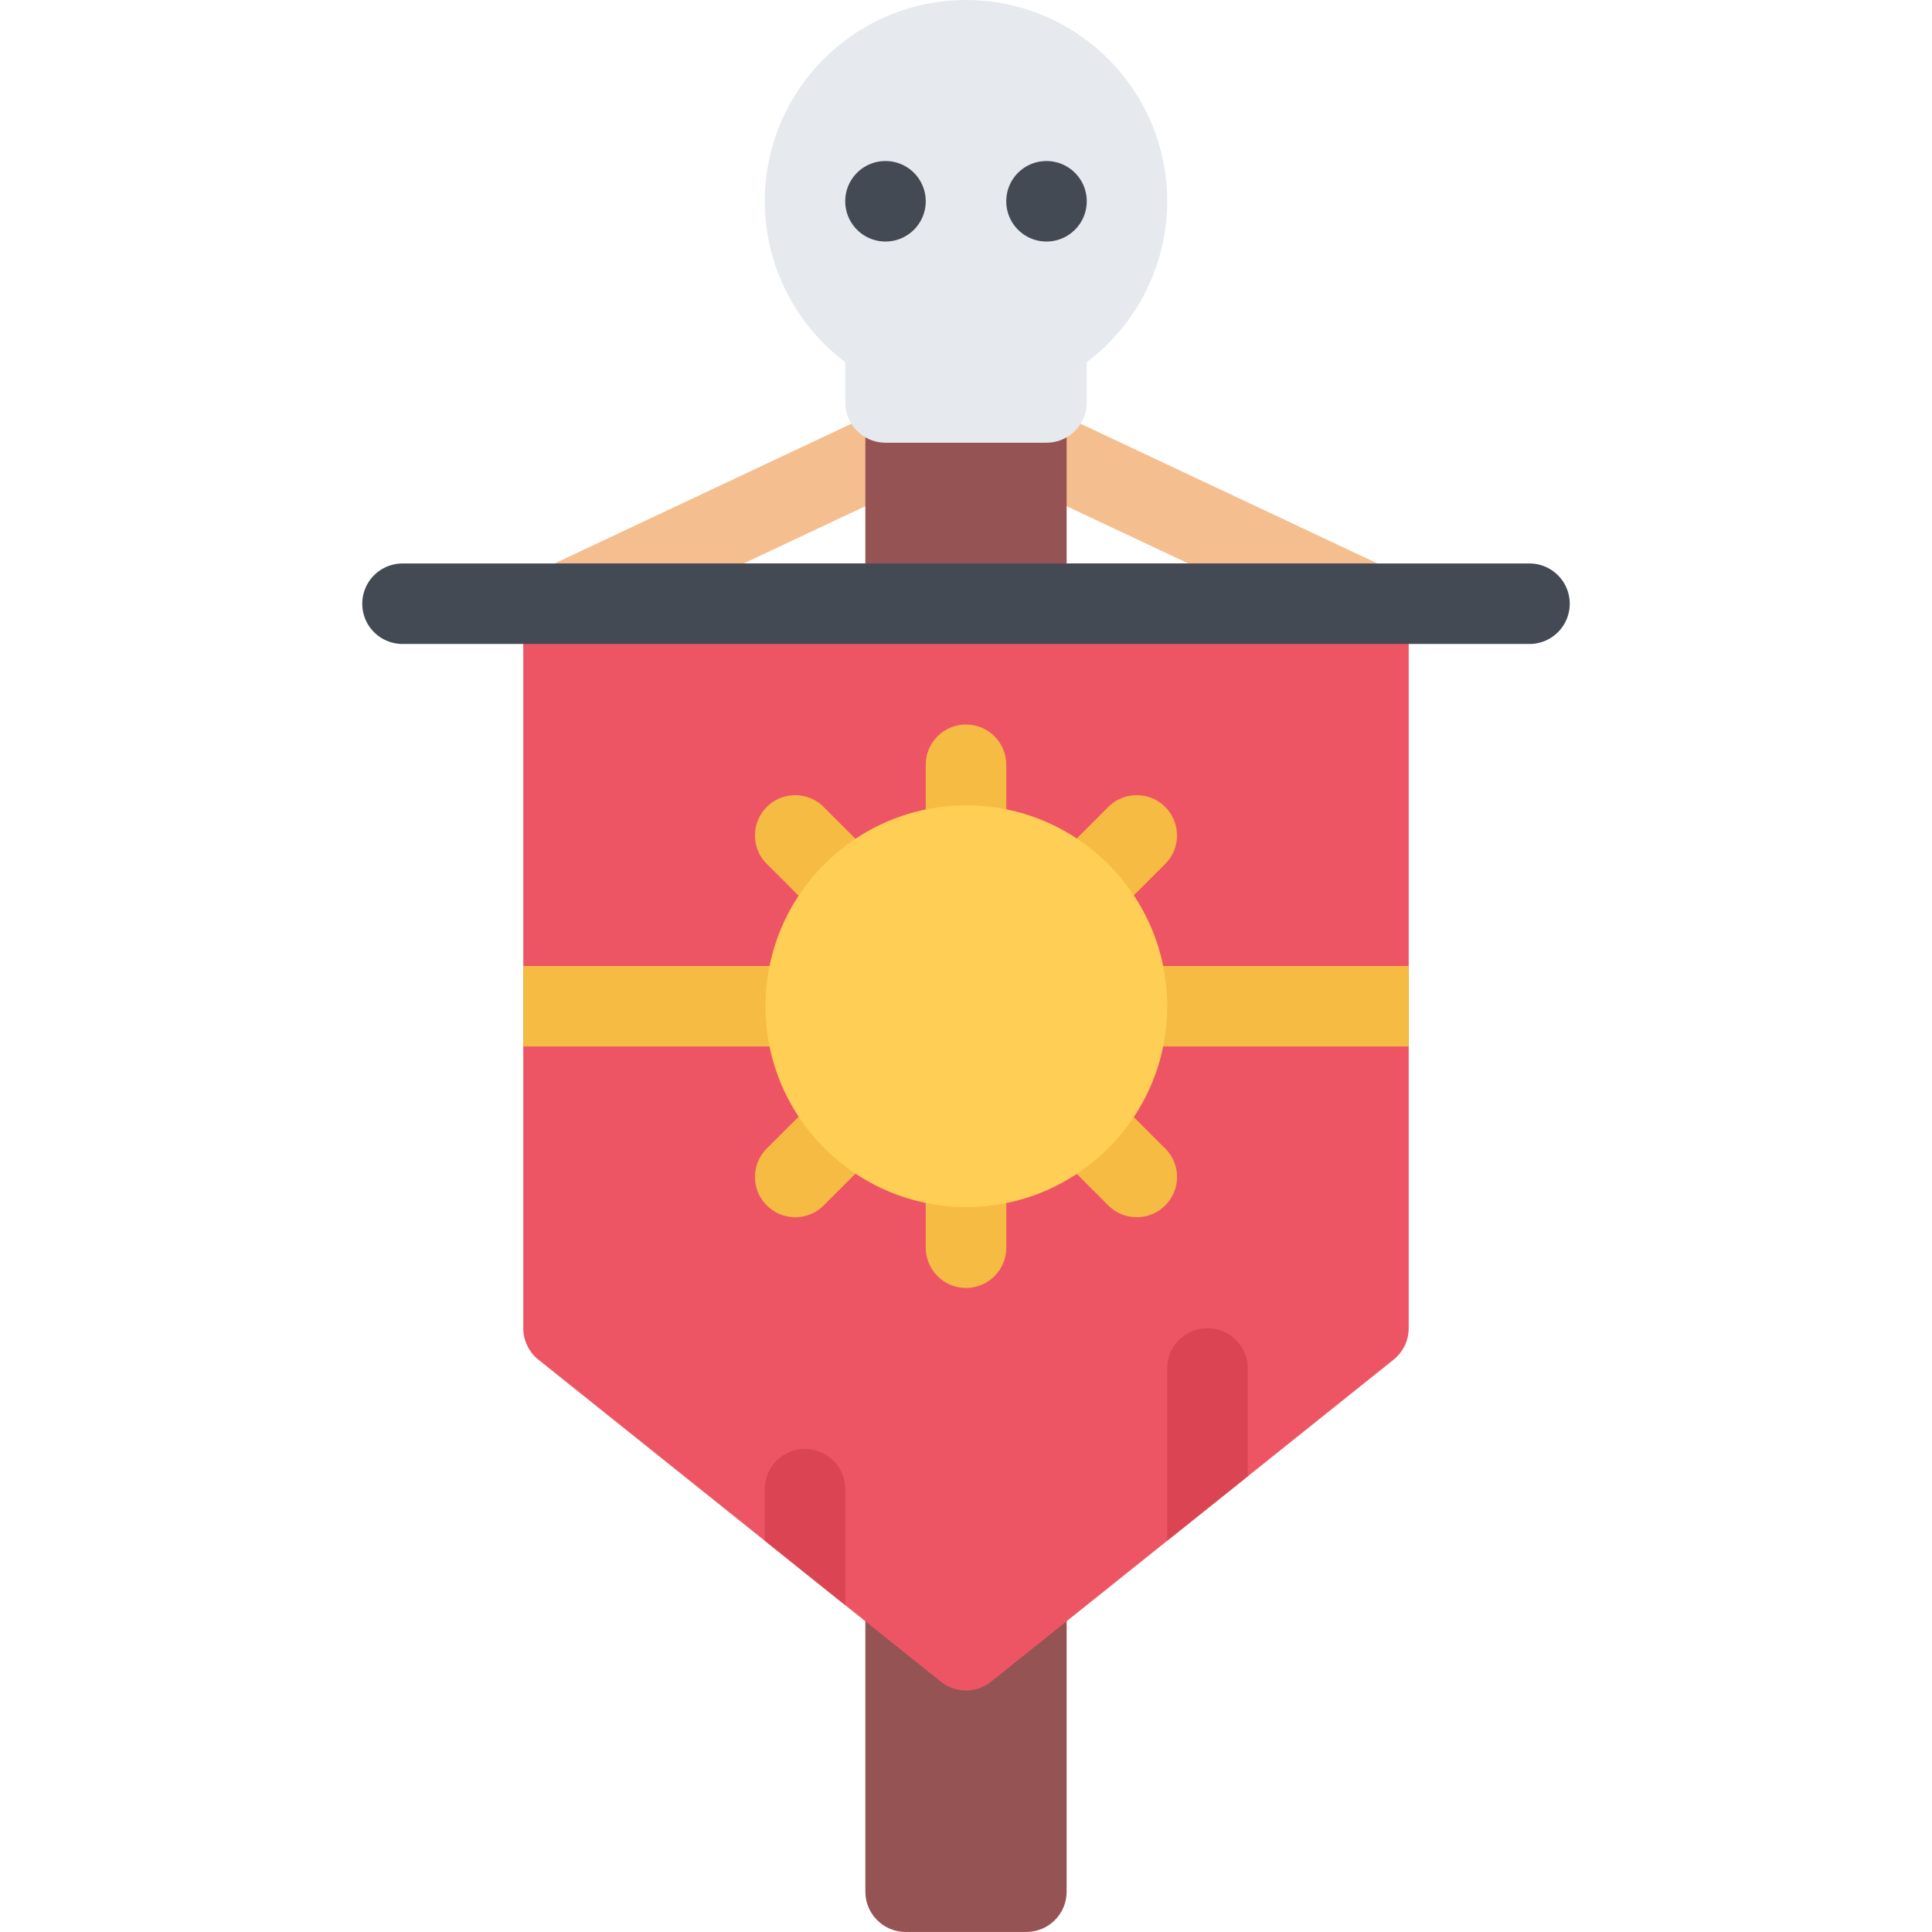 <?xml version="1.0" standalone="no"?><!DOCTYPE svg PUBLIC "-//W3C//DTD SVG 1.1//EN" "http://www.w3.org/Graphics/SVG/1.1/DTD/svg11.dtd"><svg class="icon" width="128px" height="128.00px" viewBox="0 0 1024 1024" version="1.1" xmlns="http://www.w3.org/2000/svg"><path d="M298.694 341.313a21.376 21.376 0 0 1-19.342-12.25c-5-10.656-0.438-23.376 10.25-28.376l181.308-85.339c10.656-5 23.374-0.438 28.406 10.216 5 10.656 0.438 23.376-10.218 28.406l-181.338 85.309a21.35 21.35 0 0 1-9.066 2.034zM725.302 341.313a21.34 21.34 0 0 1-9.062-2.032l-181.334-85.309c-10.656-5.032-15.218-17.75-10.218-28.406 5.032-10.654 17.718-15.216 28.402-10.216l181.306 85.339c10.656 5 15.25 17.718 10.218 28.376-3.624 7.718-11.312 12.248-19.312 12.248z" fill="#F4BE8E" /><path d="M544 1023.978h-63.999c-11.78 0-21.342-9.562-21.342-21.344V117.321c0-11.782 9.562-21.312 21.342-21.312h63.999c11.778 0 21.34 9.532 21.34 21.312v885.313c0 11.782-9.562 21.344-21.34 21.344z" fill="#965353" /><path d="M725.334 298.657H298.662c-11.782 0-21.312 9.532-21.312 21.344v383.986c0 6.468 2.938 12.594 8 16.656l213.306 170.652a21.324 21.324 0 0 0 13.342 4.688c4.72 0 9.438-1.562 13.314-4.688l213.334-170.652c5.062-4.062 8-10.188 8-16.656V320.001c0-11.812-9.53-21.344-21.312-21.344z" fill="#ED5564" /><path d="M426.659 767.985a21.3 21.3 0 0 0-21.312 21.312v27.312L448.001 850.766v-61.467c0-11.782-9.562-21.314-21.342-21.314zM661.339 782.484v-57.185c0-11.782-9.562-21.312-21.344-21.312s-21.344 9.532-21.344 21.312v91.309l42.688-34.124z" fill="#DA4453" /><path d="M421.503 645.146a21.3 21.3 0 0 1-15.094-6.25c-8.342-8.312-8.342-21.844 0-30.156l180.992-181.024c8.344-8.312 21.844-8.344 30.188 0 8.312 8.344 8.312 21.844 0 30.188l-181.024 180.992a21.276 21.276 0 0 1-15.062 6.25z" fill="#F6BB42" /><path d="M512 682.645c-11.78 0-21.342-9.562-21.342-21.344V405.31c0-11.782 9.562-21.31 21.342-21.31 11.782 0 21.344 9.53 21.344 21.31v255.992c0 11.782-9.562 21.344-21.344 21.344z" fill="#F6BB42" /><path d="M602.495 645.146a21.354 21.354 0 0 1-15.094-6.25l-180.992-180.992a21.336 21.336 0 0 1 0-30.188c8.312-8.312 21.844-8.312 30.156 0l181.024 181.024c8.344 8.312 8.344 21.844 0 30.156a21.3 21.3 0 0 1-15.094 6.25z" fill="#F6BB42" /><path d="M277.35 511.995h469.295v42.654h-469.295z" fill="#F6BB42" /><path d="M810.645 341.313H213.353c-11.78 0-21.342-9.532-21.342-21.312a21.332 21.332 0 0 1 21.342-21.344h597.292c11.782 0 21.344 9.532 21.344 21.344 0 11.782-9.562 21.312-21.344 21.312z" fill="#434A54" /><path d="M512 0.012c-58.809 0-106.653 47.842-106.653 106.653 0 33.656 16.062 65.279 42.656 85.309v21.344c0 11.78 9.532 21.342 21.344 21.342h85.307c11.782 0 21.344-9.562 21.344-21.342V191.974c26.594-20.032 42.656-51.653 42.656-85.309C618.651 47.854 570.807 0.012 512 0.012z" fill="#E6E9ED" /><path d="M490.656 106.665c0 11.782-9.532 21.344-21.312 21.344-11.812 0-21.344-9.562-21.344-21.344s9.532-21.312 21.344-21.312a21.3 21.3 0 0 1 21.312 21.312zM575.995 106.665c0 11.782-9.562 21.344-21.344 21.344-11.778 0-21.308-9.562-21.308-21.344s9.532-21.312 21.308-21.312c11.782 0 21.344 9.53 21.344 21.312z" fill="#434A54" /><path d="M512.186 426.842c-58.715 0-106.465 47.748-106.465 106.465 0 58.715 47.75 106.463 106.465 106.463 58.715 0 106.465-47.748 106.465-106.463 0-58.717-47.75-106.465-106.465-106.465z" fill="#FFCE54" /></svg>